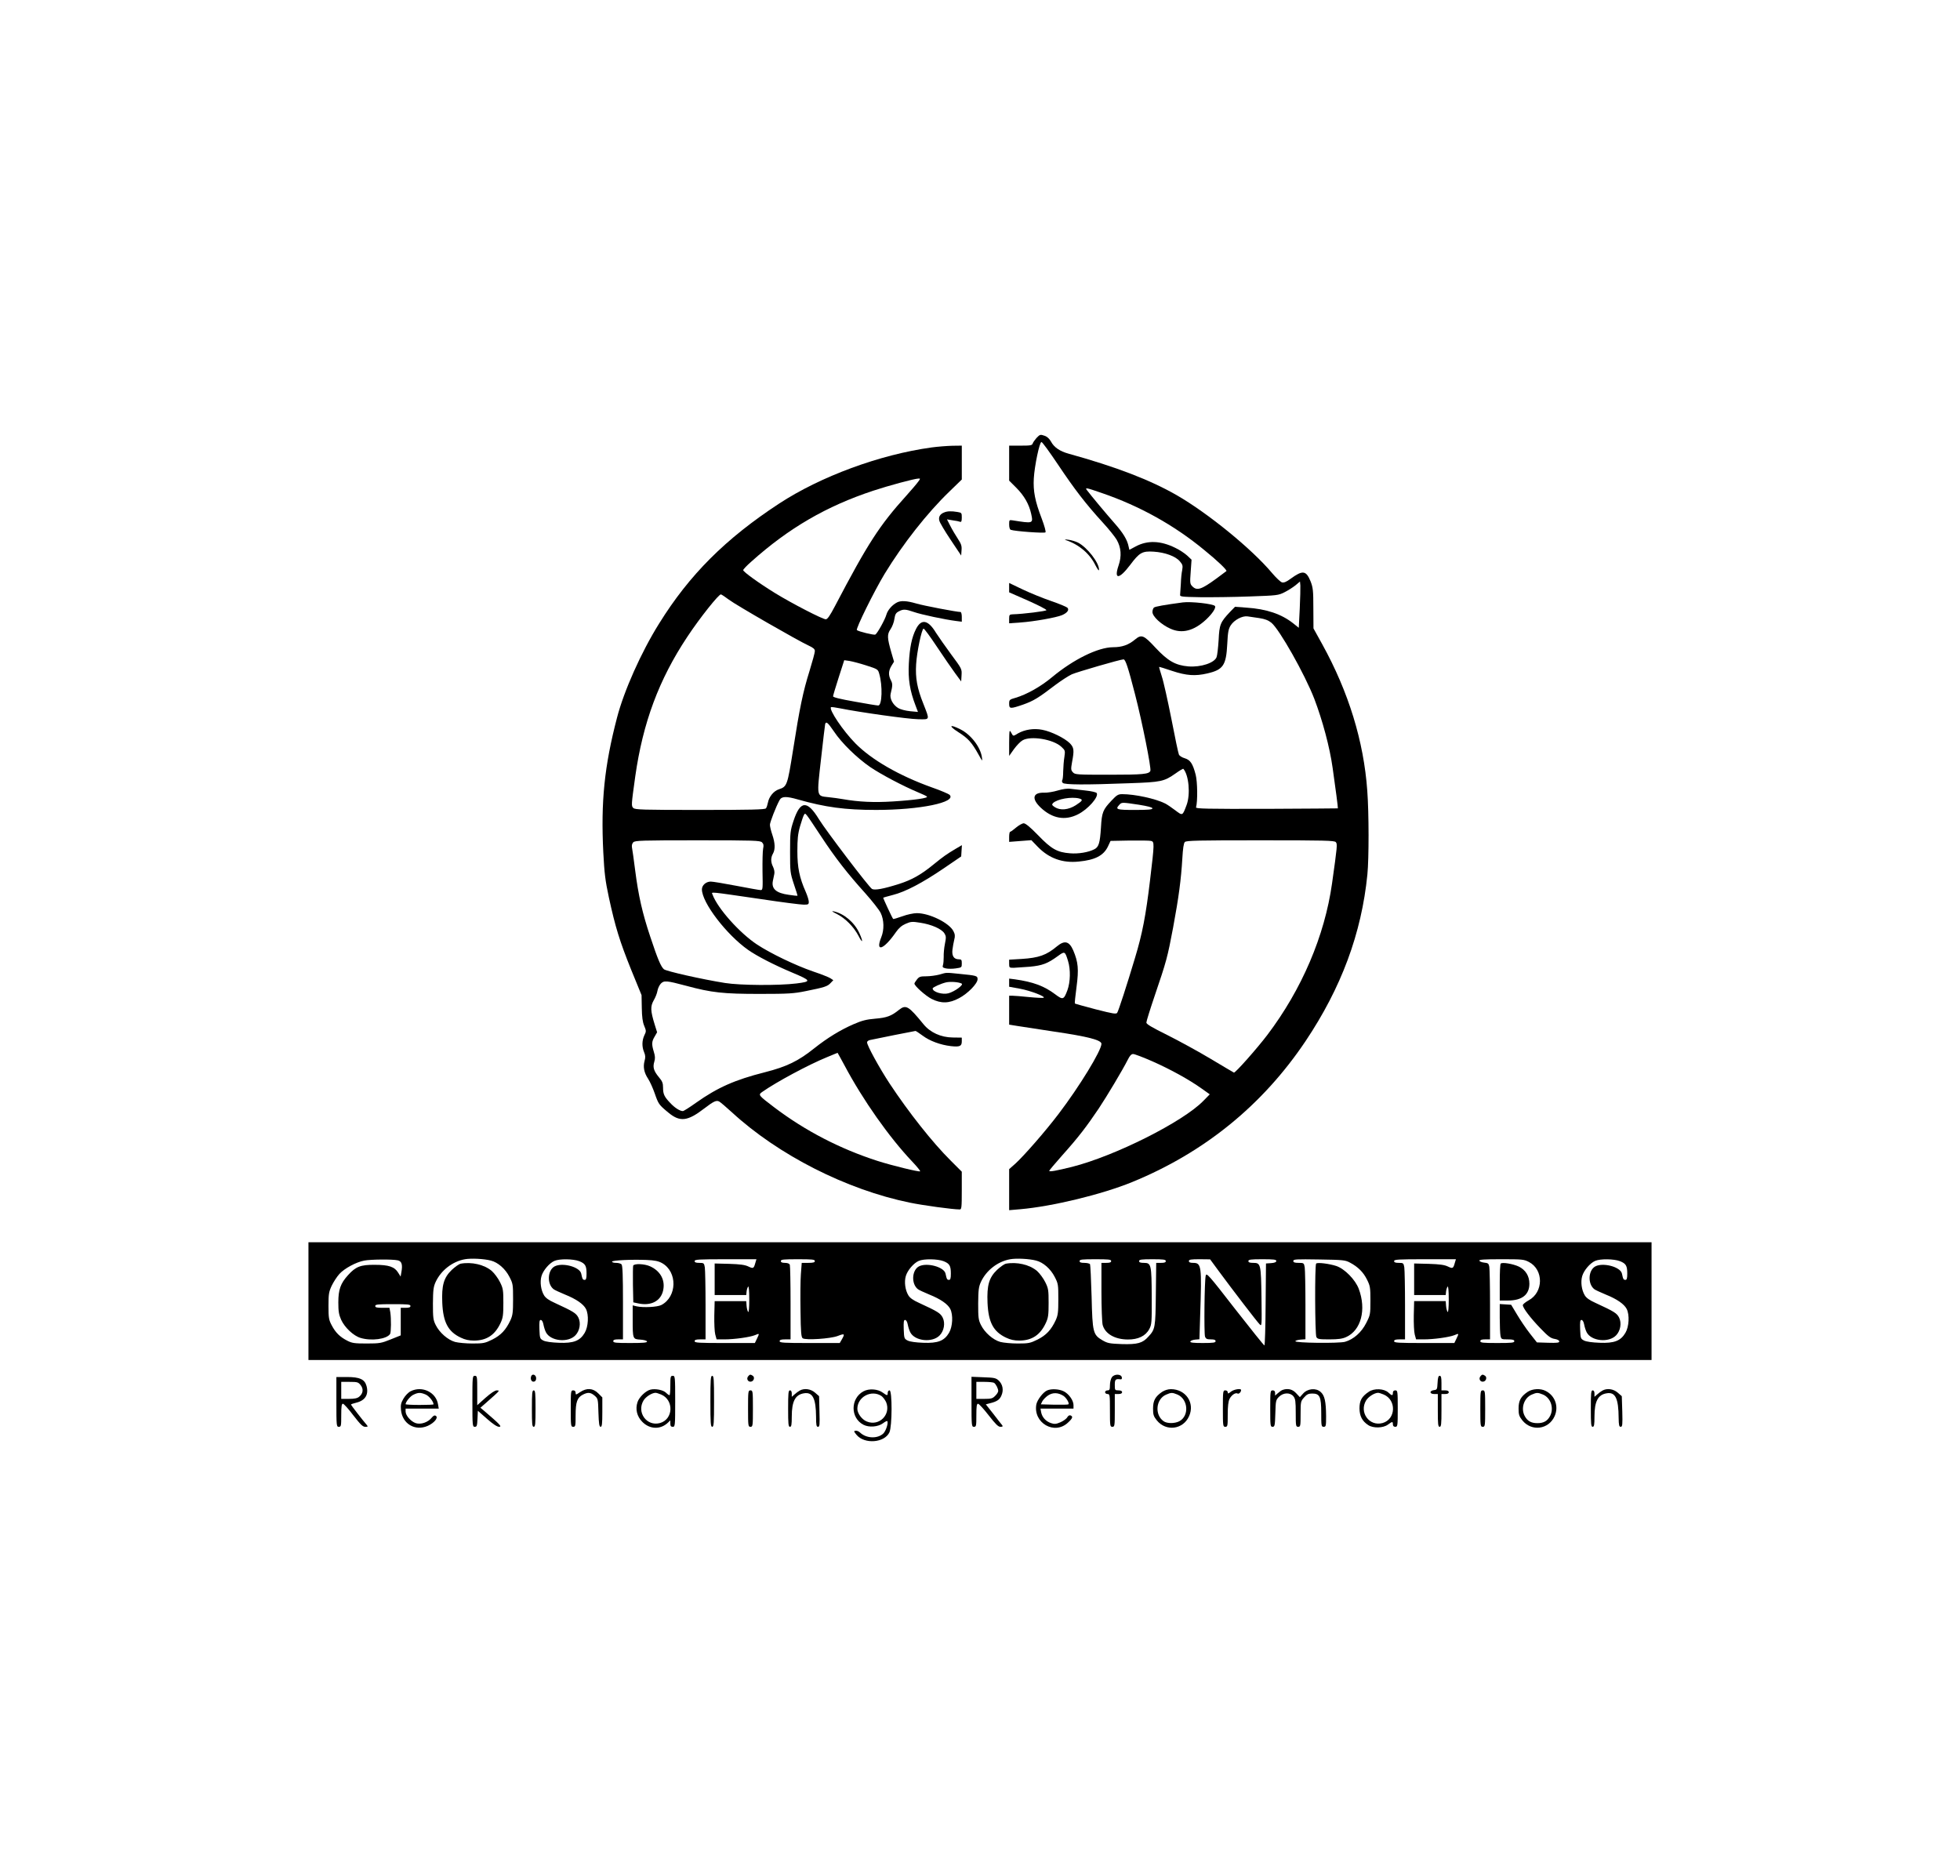 <?xml version="1.0" standalone="no"?>
<!DOCTYPE svg PUBLIC "-//W3C//DTD SVG 20010904//EN"
 "http://www.w3.org/TR/2001/REC-SVG-20010904/DTD/svg10.dtd">
<svg version="1.0" xmlns="http://www.w3.org/2000/svg"
 width="1614pt" height="1545pt" viewBox="0 0 1614 1545"
 preserveAspectRatio="xMidYMid meet">

<g transform="translate(0,1545) scale(0.1,-0.1)"
fill="#000000" stroke="none">
<path d="M8535 11843 c-14 -16 -28 -36 -31 -45 -5 -16 -19 -18 -100 -18 l-94
0 0 -144 0 -144 59 -59 c65 -65 105 -136 122 -213 18 -83 18 -82 -153 -55 -27
4 -28 3 -28 -34 0 -23 5 -41 13 -44 31 -12 278 -30 286 -21 5 5 -8 53 -31 114
-55 143 -71 226 -65 330 6 104 47 300 63 300 7 0 68 -84 137 -187 136 -203
228 -323 367 -475 49 -53 100 -117 115 -142 37 -64 43 -135 16 -213 -40 -118
4 -116 95 4 77 103 100 116 194 110 94 -6 181 -38 216 -80 23 -27 25 -36 19
-72 -5 -22 -10 -71 -11 -110 -2 -38 -5 -79 -6 -90 -3 -19 4 -20 166 -23 93 -1
275 1 405 6 228 8 238 9 289 35 30 15 70 41 90 57 l37 31 3 -33 c1 -18 -1
-104 -5 -190 l-8 -158 -45 36 c-97 77 -220 119 -386 130 l-94 7 -41 -42 c-80
-85 -88 -104 -94 -231 -4 -63 -11 -127 -17 -142 -18 -47 -129 -84 -232 -76
-106 9 -168 44 -270 153 -98 106 -116 113 -170 68 -53 -44 -105 -63 -181 -63
-124 -1 -325 -100 -501 -246 -93 -78 -209 -143 -300 -170 -52 -15 -54 -17 -54
-50 0 -42 9 -43 116 -6 84 30 123 53 264 161 47 35 108 75 136 88 43 19 400
123 426 123 16 0 38 -67 94 -285 61 -236 135 -610 127 -633 -11 -27 -59 -32
-337 -32 -271 0 -284 1 -301 20 -17 18 -17 27 -7 84 19 99 16 120 -19 156 -43
42 -152 96 -226 110 -70 14 -145 2 -201 -30 -41 -25 -38 -25 -56 8 -14 25 -15
20 -16 -83 l0 -110 39 55 c22 30 53 63 71 73 67 40 254 9 320 -53 32 -30 32
-32 25 -83 -5 -29 -9 -82 -10 -119 0 -37 -4 -70 -8 -74 -4 -4 -2 -13 4 -21 14
-16 185 -17 549 -3 263 9 285 14 381 81 32 23 61 40 63 38 46 -51 60 -212 27
-299 -34 -90 -32 -89 -93 -43 -29 22 -67 48 -83 56 -79 40 -250 77 -354 77
-33 0 -45 -7 -88 -53 -71 -75 -80 -96 -87 -222 -8 -127 -18 -161 -55 -179 -48
-25 -132 -39 -200 -33 -105 8 -153 35 -262 148 -65 67 -104 99 -119 99 -12 0
-40 -16 -63 -35 -22 -19 -44 -35 -49 -35 -4 0 -8 -19 -8 -41 l0 -42 91 7 92 7
54 -56 c92 -94 203 -134 337 -120 134 13 203 49 239 123 l22 47 155 3 c85 1
165 0 178 -3 29 -7 29 -17 -8 -326 -35 -291 -63 -438 -124 -639 -67 -224 -135
-433 -146 -450 -8 -13 -32 -9 -177 28 -92 24 -170 46 -172 48 -2 2 4 64 14
137 19 145 14 203 -27 300 -33 76 -71 86 -134 34 -87 -73 -150 -95 -291 -104
l-103 -6 0 -34 c0 -32 2 -33 38 -33 20 1 80 5 133 9 103 10 146 26 232 89 55
40 57 39 82 -42 22 -71 19 -174 -5 -240 -30 -80 -37 -82 -101 -34 -90 68 -182
102 -331 123 l-48 6 0 -34 0 -33 88 -16 c87 -16 218 -66 195 -75 -7 -2 -61 0
-120 6 -58 6 -119 11 -135 11 l-28 0 0 -119 0 -119 68 -11 c37 -6 172 -27 300
-46 281 -41 392 -70 392 -101 0 -55 -180 -350 -352 -576 -109 -144 -286 -346
-356 -410 l-52 -46 0 -169 0 -169 93 8 c263 23 672 122 921 224 593 243 1072
632 1426 1159 295 440 462 889 510 1374 13 132 13 504 -1 690 -29 407 -154
813 -371 1206 l-72 130 -1 165 c0 149 -3 171 -23 223 -37 90 -65 93 -164 21
-35 -26 -55 -34 -71 -30 -12 3 -49 38 -82 77 -167 199 -528 493 -785 641 -219
126 -501 234 -891 342 -72 20 -119 52 -144 99 -12 22 -32 41 -49 47 -40 14
-42 13 -71 -17z m538 -453 c312 -107 596 -265 843 -469 110 -89 191 -167 183
-174 -2 -2 -38 -29 -79 -59 -127 -93 -163 -105 -201 -67 -20 20 -21 28 -14
120 l7 100 -36 34 c-20 18 -64 48 -99 64 -120 59 -228 63 -325 11 l-52 -28 -6
26 c-11 57 -46 114 -117 194 -65 74 -190 223 -226 271 -19 24 -8 22 122 -23z
m1296 -1030 c47 -7 75 -18 100 -38 66 -53 276 -425 354 -627 68 -179 127 -398
151 -570 23 -160 45 -329 43 -332 -1 -1 -265 -2 -587 -4 -493 -1 -584 1 -581
12 14 51 12 210 -3 269 -24 92 -44 122 -91 136 -21 6 -42 19 -47 30 -5 10 -33
143 -62 294 -30 151 -65 309 -79 350 -13 41 -23 76 -22 78 1 1 49 -13 107 -33
117 -39 191 -44 289 -21 131 30 156 66 165 241 5 102 10 126 29 156 29 44 95
79 138 73 18 -2 61 -9 96 -14z m-991 -1537 c75 -12 112 -22 112 -30 0 -10 -35
-13 -145 -13 -151 0 -163 4 -128 42 20 22 21 22 161 1z m1622 -308 c14 -16 12
-33 -31 -340 -61 -433 -249 -873 -533 -1248 -85 -112 -264 -314 -275 -310 -3
1 -89 52 -191 113 -102 61 -263 149 -357 196 -129 64 -173 90 -173 103 0 10
31 110 69 222 96 282 105 315 151 559 47 253 66 399 76 568 5 86 11 128 21
138 12 12 109 14 622 14 532 0 610 -2 621 -15z m-1511 -1805 c149 -66 302
-150 407 -225 l66 -47 -54 -55 c-168 -172 -725 -452 -1079 -542 -129 -32 -189
-43 -189 -33 0 4 50 63 111 132 129 144 197 233 296 380 71 107 194 313 239
401 17 35 30 49 45 49 12 0 83 -27 158 -60z"/>
<path d="M7670 11765 c-427 -59 -913 -239 -1254 -462 -441 -289 -739 -586
-989 -989 -147 -235 -289 -554 -346 -774 -104 -398 -134 -692 -113 -1110 9
-172 16 -231 46 -371 53 -244 89 -360 183 -594 l86 -210 2 -105 c1 -74 7 -118
20 -148 17 -41 17 -46 1 -78 -20 -43 -21 -94 -2 -139 11 -26 12 -43 4 -71 -14
-51 -4 -98 29 -148 15 -23 39 -76 54 -119 31 -89 34 -94 111 -158 97 -81 159
-74 298 33 77 59 99 69 122 57 11 -6 58 -46 106 -90 382 -351 942 -636 1464
-743 106 -22 353 -56 411 -56 15 0 17 14 17 156 l0 155 -92 92 c-149 148 -345
396 -503 635 -84 128 -185 312 -185 338 0 8 10 16 23 19 35 8 370 75 376 75 4
0 30 -18 59 -39 57 -43 146 -76 232 -86 73 -8 90 -1 90 39 l0 31 -74 1 c-98 1
-186 41 -242 110 -123 151 -144 163 -202 117 -62 -50 -99 -64 -195 -72 -73 -6
-110 -16 -177 -45 -109 -47 -218 -114 -325 -199 -131 -105 -226 -151 -406
-197 -249 -63 -390 -126 -567 -251 -53 -38 -102 -69 -109 -69 -24 0 -67 27
-104 67 -49 51 -59 73 -59 126 0 37 -6 53 -35 87 -42 51 -51 81 -37 127 8 26
7 46 -4 81 -19 63 -18 85 7 126 l20 35 -20 64 c-35 114 -36 149 -8 199 14 23
28 59 31 79 3 19 16 46 27 58 26 28 48 26 209 -17 211 -57 306 -67 605 -67
240 0 282 3 380 23 155 31 179 39 204 66 l23 24 -24 16 c-12 8 -77 34 -143 56
-143 49 -349 148 -460 221 -143 94 -326 298 -368 413 -9 23 -37 25 398 -38
171 -26 329 -46 353 -46 38 0 42 2 42 24 0 13 -11 49 -25 81 -52 117 -69 201
-69 335 0 99 4 142 22 205 13 44 27 87 33 95 12 18 5 27 142 -180 116 -176
215 -303 363 -467 56 -63 113 -135 126 -161 28 -57 30 -139 5 -200 -52 -129
20 -104 121 42 23 33 47 54 79 68 44 19 54 20 122 9 91 -14 173 -50 197 -86
15 -24 16 -33 5 -88 -7 -34 -11 -82 -10 -107 0 -25 -2 -55 -6 -67 -6 -18 -2
-22 24 -28 18 -4 54 -4 81 0 49 7 50 8 50 41 0 29 -3 34 -24 34 -41 0 -59 27
-53 79 3 25 10 63 15 83 8 29 6 45 -7 70 -35 68 -197 148 -301 148 -27 0 -80
-11 -120 -26 -40 -14 -73 -24 -75 -22 -8 8 -84 172 -82 175 2 2 38 12 80 23
103 26 240 98 417 218 l145 99 3 47 3 46 -53 -31 c-72 -43 -101 -63 -183 -130
-100 -82 -177 -125 -280 -158 -129 -41 -200 -54 -224 -42 -24 13 -377 477
-437 574 -97 159 -154 156 -210 -14 -26 -79 -28 -95 -28 -254 0 -165 1 -173
31 -265 18 -52 31 -95 30 -97 -2 -1 -34 2 -72 8 -103 14 -143 49 -131 113 4
17 9 43 12 58 4 15 -1 40 -10 59 -20 39 -20 76 -1 109 20 35 18 87 -5 155 -11
32 -20 69 -20 83 0 20 49 147 79 202 17 33 55 34 152 6 226 -64 387 -86 644
-86 359 0 667 63 604 125 -8 7 -72 35 -144 60 -271 97 -498 228 -631 363 -101
102 -220 279 -201 298 3 3 38 -2 78 -10 153 -31 557 -88 639 -89 100 -2 97
-10 44 126 -52 129 -67 214 -60 327 6 102 46 290 61 293 6 1 55 -66 110 -149
55 -83 123 -181 150 -218 l50 -68 3 52 c3 51 2 53 -85 170 -48 65 -104 146
-125 178 -65 108 -121 119 -165 32 -35 -69 -52 -153 -59 -284 -7 -129 8 -223
55 -346 l20 -53 -65 6 c-39 4 -79 15 -98 26 -44 27 -71 79 -62 117 17 69 17
83 2 112 -22 42 -20 78 5 119 l21 34 -21 72 c-36 125 -37 152 -8 195 14 20 29
59 32 85 6 39 13 50 36 62 37 20 55 19 125 -5 59 -21 258 -63 347 -74 l47 -6
0 40 c0 22 -5 40 -10 40 -31 0 -305 52 -365 70 -79 23 -126 25 -158 9 -41 -21
-77 -63 -88 -101 -10 -38 -74 -154 -91 -164 -10 -6 -138 25 -152 37 -11 10
143 322 229 464 148 243 349 500 534 678 l101 98 0 140 0 139 -77 -1 c-43 -1
-121 -7 -173 -14z m-109 -282 c-11 -16 -54 -66 -96 -113 -223 -247 -318 -394
-588 -909 -43 -82 -63 -111 -77 -111 -26 0 -280 131 -418 216 -133 82 -262
175 -262 189 0 6 30 38 68 71 307 275 618 456 1003 583 127 42 338 99 372 100
17 1 17 -1 -2 -26z m-1558 -972 c58 -44 573 -340 655 -377 40 -19 52 -29 52
-46 0 -13 -20 -86 -44 -164 -53 -169 -81 -302 -136 -654 -46 -288 -49 -298
-116 -320 -43 -14 -81 -61 -90 -108 -4 -20 -11 -43 -17 -49 -7 -10 -128 -13
-543 -13 -474 0 -534 2 -549 16 -17 18 -17 21 16 259 63 444 195 799 429 1151
103 156 262 355 277 349 7 -2 37 -22 66 -44z m1130 -541 c94 -30 97 -32 107
-68 29 -98 24 -262 -8 -262 -9 0 -97 14 -194 32 -119 21 -178 35 -178 44 0 6
21 76 46 154 l46 143 43 -6 c23 -4 86 -20 138 -37z m-267 -542 c65 -98 190
-219 300 -295 90 -61 268 -155 394 -208 36 -15 69 -30 73 -35 13 -12 -102 -29
-279 -40 -157 -10 -283 -4 -414 19 -30 5 -83 13 -117 16 -101 11 -98 -3 -62
316 17 151 32 280 34 287 8 23 22 12 71 -60z m-591 -915 c13 -13 15 -25 9 -52
-4 -20 -6 -105 -5 -188 3 -144 2 -153 -15 -153 -11 0 -100 16 -199 35 -99 19
-195 35 -212 35 -39 0 -73 -30 -73 -64 0 -109 201 -372 381 -499 73 -51 214
-124 364 -187 157 -66 159 -73 33 -89 -146 -18 -464 -16 -588 4 -189 30 -485
97 -503 113 -25 22 -51 83 -112 267 -65 194 -98 339 -125 550 -11 88 -23 172
-26 186 -3 17 1 32 11 43 15 14 69 16 530 16 467 0 515 -2 530 -17z m681
-1840 c150 -282 367 -590 556 -789 39 -41 68 -77 65 -80 -7 -7 -227 46 -352
86 -307 99 -594 247 -851 442 -130 99 -132 101 -97 126 115 81 381 224 533
286 47 19 86 35 87 36 1 0 27 -48 59 -107z"/>
<path d="M7775 11230 c-34 -13 -48 -37 -40 -67 3 -16 45 -86 93 -158 l87 -130
3 44 c3 36 -3 52 -31 95 -19 29 -47 76 -62 106 l-27 53 47 -8 c26 -3 54 -9 61
-12 10 -4 14 5 14 35 0 38 -1 40 -37 46 -49 8 -83 7 -108 -4z"/>
<path d="M8780 11001 c106 -36 193 -110 240 -205 20 -38 30 -51 30 -37 0 58
-97 183 -172 222 -20 10 -56 21 -80 24 -31 4 -36 3 -18 -4z"/>
<path d="M8310 10610 l0 -38 155 -68 c85 -38 154 -73 152 -79 -3 -8 -192 -32
-279 -34 -25 -1 -28 -5 -28 -37 l0 -37 96 7 c105 7 291 40 339 60 42 18 61 42
46 60 -6 7 -66 33 -134 56 -67 23 -173 66 -234 95 l-113 54 0 -39z"/>
<path d="M9740 10489 c-151 -20 -227 -34 -237 -42 -7 -5 -13 -22 -13 -37 0
-36 71 -103 147 -137 96 -44 194 -19 295 75 51 48 83 96 73 111 -11 18 -198
39 -265 30z"/>
<path d="M7891 9421 c82 -52 111 -85 166 -183 33 -60 34 -61 29 -26 -11 85
-91 189 -178 232 -89 45 -100 30 -17 -23z"/>
<path d="M8710 8940 c-36 -11 -86 -19 -112 -18 -94 3 -106 -50 -27 -124 95
-89 200 -108 306 -54 82 41 173 144 154 175 -5 7 -44 16 -92 21 -46 5 -102 11
-124 14 -25 4 -64 -2 -105 -14z m178 -66 c32 -9 28 -18 -29 -55 -61 -39 -128
-45 -173 -16 -24 16 -26 21 -15 33 34 34 153 55 217 38z"/>
<path d="M6890 7924 c71 -36 140 -106 179 -180 36 -70 41 -52 7 23 -41 88
-127 160 -211 178 -21 4 -13 -2 25 -21z"/>
<path d="M7735 7424 c-27 -7 -76 -14 -107 -14 -49 0 -59 -3 -77 -26 -12 -15
-21 -30 -21 -34 0 -19 92 -101 141 -126 79 -40 145 -38 227 6 72 38 152 120
152 156 0 28 -7 30 -149 44 -119 12 -102 12 -166 -6z m184 -74 c19 -10 -58
-66 -109 -80 -49 -13 -130 11 -130 40 0 9 68 40 111 50 36 8 104 3 128 -10z"/>
<path d="M2540 4735 l0 -485 5530 0 5530 0 0 485 0 485 -5530 0 -5530 0 0
-485z m1502 334 c59 -15 119 -68 153 -134 29 -56 30 -64 30 -184 0 -109 -3
-132 -22 -174 -37 -79 -78 -123 -150 -159 -59 -29 -73 -32 -162 -32 -53 0
-117 6 -144 13 -60 17 -128 77 -159 139 -21 42 -23 61 -23 177 1 111 4 137 22
177 44 96 139 170 242 188 51 9 156 4 213 -11z m4490 0 c59 -15 119 -68 153
-134 29 -56 30 -64 30 -184 0 -109 -3 -132 -22 -174 -37 -79 -78 -123 -150
-159 -59 -29 -73 -32 -162 -32 -53 0 -117 6 -144 13 -60 17 -128 77 -159 139
-21 42 -23 61 -23 177 1 111 4 137 22 177 44 96 139 170 242 188 51 9 156 4
213 -11z m-5257 2 c33 -7 42 -35 30 -99 l-6 -35 -20 32 c-30 49 -77 65 -194
65 -116 1 -156 -15 -219 -85 -62 -68 -80 -120 -80 -224 0 -73 4 -100 23 -143
29 -64 102 -133 160 -150 89 -27 215 -10 243 32 9 13 10 127 2 179 l-7 37 -58
0 c-46 0 -59 3 -59 15 0 13 23 15 145 15 122 0 145 -2 145 -15 0 -11 -11 -15
-40 -15 l-40 0 0 -114 0 -113 -82 -33 c-77 -31 -91 -34 -198 -34 -101 0 -121
3 -160 23 -61 31 -97 67 -128 126 -24 45 -27 61 -27 160 0 98 3 116 26 166 15
31 43 75 64 98 41 45 136 97 205 110 52 10 231 12 275 2z m1495 -7 c50 -20 60
-38 60 -103 0 -39 -4 -51 -15 -51 -16 0 -19 5 -29 52 -12 55 -155 93 -219 59
-59 -32 -64 -145 -8 -188 9 -7 51 -26 94 -44 92 -37 151 -78 172 -118 25 -49
20 -146 -10 -197 -39 -66 -91 -87 -213 -82 -59 2 -109 9 -127 18 -29 15 -30
18 -33 93 -2 61 0 77 11 77 9 0 18 -15 22 -37 4 -21 13 -50 21 -65 38 -73 183
-88 243 -24 35 37 46 100 24 145 -19 37 -40 50 -196 122 -47 21 -74 40 -87 62
-26 43 -35 110 -21 158 14 48 65 107 106 125 42 19 156 17 205 -2z m682 -16
c128 -72 124 -277 -6 -345 -33 -17 -147 -23 -203 -11 l-33 8 0 -118 c0 -160 1
-160 63 -164 29 -2 52 -8 55 -15 3 -10 -29 -13 -137 -13 -119 0 -141 2 -141
15 0 11 11 15 40 15 l40 0 0 303 c0 222 -3 306 -12 315 -7 7 -27 12 -45 12
-18 0 -33 4 -33 10 0 11 157 19 284 14 68 -3 97 -9 128 -26z m768 2 c-13 -47
-17 -49 -57 -30 -29 14 -68 19 -158 22 l-120 3 0 -130 0 -130 130 0 130 0 3
30 c2 17 8 34 13 40 5 5 9 -35 9 -105 0 -71 -4 -110 -9 -104 -5 5 -11 27 -13
49 l-3 40 -130 0 -130 0 -3 -118 c-1 -65 2 -135 8 -157 l11 -40 64 0 c82 0
211 18 252 35 38 16 38 16 16 -30 l-17 -35 -248 0 c-214 0 -248 2 -248 15 0
11 12 15 45 15 l45 0 0 278 c0 152 -3 294 -6 315 -6 35 -8 37 -45 37 -28 0
-39 4 -39 15 0 13 35 15 254 15 l255 0 -9 -30z m490 15 c0 -11 -13 -15 -54
-15 l-54 0 -7 -92 c-4 -51 -5 -189 -3 -306 2 -175 6 -215 18 -223 25 -17 227
-4 288 19 57 22 61 19 35 -27 l-18 -31 -247 0 c-214 0 -248 2 -248 15 0 11 12
15 45 15 l45 0 0 299 c0 165 -3 306 -6 315 -4 10 -18 16 -40 16 -24 0 -34 5
-34 15 0 13 22 15 140 15 118 0 140 -2 140 -15z m1060 -1 c50 -20 60 -38 60
-103 0 -39 -4 -51 -15 -51 -16 0 -19 5 -29 52 -12 55 -155 93 -219 59 -59 -32
-64 -145 -8 -188 9 -7 51 -26 94 -44 92 -37 151 -78 172 -118 25 -49 20 -146
-10 -197 -39 -66 -91 -87 -213 -82 -59 2 -109 9 -127 18 -29 15 -30 18 -33 93
-2 61 0 77 11 77 9 0 18 -15 22 -37 4 -21 13 -50 21 -65 38 -73 183 -88 243
-24 35 37 46 100 24 145 -19 37 -40 50 -196 122 -47 21 -74 40 -87 62 -26 43
-35 110 -21 158 14 48 65 107 106 125 42 19 156 17 205 -2z m1380 1 c0 -11
-11 -15 -40 -15 l-40 0 0 -237 c0 -131 5 -254 10 -274 20 -73 100 -119 206
-120 86 -1 148 29 178 86 20 37 21 55 20 265 -1 265 -4 280 -64 280 -29 0 -40
4 -40 15 0 12 19 15 110 15 91 0 110 -3 110 -15 0 -11 -11 -15 -39 -15 l-40 0
-3 -257 c-3 -277 -5 -290 -62 -351 -47 -53 -89 -64 -215 -61 -105 4 -120 7
-162 31 -78 46 -83 63 -90 359 -4 141 -10 262 -13 268 -4 6 -25 11 -47 11 -28
0 -39 4 -39 15 0 13 21 15 130 15 109 0 130 -2 130 -15z m890 -88 c110 -149
309 -409 332 -432 19 -20 19 -18 16 220 -4 275 -6 285 -68 285 -29 0 -40 4
-40 15 0 12 19 15 115 15 94 0 115 -3 115 -14 0 -10 -14 -16 -42 -18 l-43 -3
-3 -337 c-1 -186 -6 -338 -10 -338 -4 0 -113 136 -242 301 -216 279 -235 299
-241 275 -11 -39 -15 -477 -6 -503 7 -19 16 -23 48 -23 28 0 39 -4 39 -15 0
-12 -18 -15 -106 -15 -80 0 -105 3 -102 13 3 6 20 13 40 15 l35 3 6 196 c14
411 11 433 -59 433 -24 0 -34 5 -34 15 0 12 16 15 88 15 l87 -1 75 -102z
m1077 75 c66 -35 110 -79 140 -140 26 -52 28 -66 28 -173 0 -113 -1 -118 -35
-185 -39 -77 -104 -134 -174 -154 -52 -14 -412 -10 -409 5 2 6 21 11 43 13
l40 3 0 277 c0 152 -3 294 -6 315 -6 36 -8 37 -50 37 -33 0 -44 4 -44 16 0 14
25 15 213 12 198 -3 215 -5 254 -26z m863 -2 c-13 -47 -17 -49 -57 -30 -29 14
-68 19 -158 22 l-120 3 0 -130 0 -130 130 0 130 0 3 30 c2 17 8 34 13 40 5 5
9 -35 9 -105 0 -71 -4 -110 -9 -104 -5 5 -11 27 -13 49 l-3 40 -130 0 -130 0
-3 -118 c-1 -65 2 -135 8 -157 l11 -40 64 0 c82 0 211 18 252 35 38 16 38 16
16 -30 l-17 -35 -248 0 c-214 0 -248 2 -248 15 0 11 12 15 45 15 l45 0 0 278
c0 152 -3 294 -6 315 -6 35 -8 37 -45 37 -28 0 -39 4 -39 15 0 13 35 15 254
15 l255 0 -9 -30z m611 7 c121 -64 120 -248 -2 -315 -27 -15 -49 -33 -49 -40
0 -23 61 -104 144 -190 65 -68 86 -83 117 -88 24 -4 39 -12 39 -21 0 -11 -18
-13 -92 -11 l-92 3 -59 75 c-32 41 -79 111 -105 155 l-48 80 -47 3 -47 3 0
-114 c0 -63 3 -129 6 -146 6 -30 8 -31 60 -31 41 0 54 -4 54 -15 0 -13 -22
-15 -140 -15 -118 0 -140 2 -140 15 0 11 11 15 40 15 l40 0 0 284 c0 156 -3
297 -6 314 -5 27 -11 31 -42 34 -19 2 -37 9 -40 16 -3 9 38 12 181 12 173 0
186 -1 228 -23z m749 7 c50 -20 60 -38 60 -103 0 -39 -4 -51 -15 -51 -16 0
-19 5 -29 52 -12 55 -155 93 -219 59 -59 -32 -64 -145 -8 -188 9 -7 51 -26 94
-44 92 -37 151 -78 172 -118 25 -49 20 -146 -10 -197 -39 -66 -91 -87 -213
-82 -59 2 -109 9 -127 18 -29 15 -30 18 -33 93 -2 61 0 77 11 77 9 0 18 -15
22 -37 4 -21 13 -50 21 -65 38 -73 183 -88 243 -24 35 37 46 100 24 145 -19
37 -40 50 -196 122 -47 21 -74 40 -87 62 -26 43 -35 110 -21 158 14 48 65 107
106 125 42 19 156 17 205 -2z"/>
<path d="M3792 5043 c-13 -3 -45 -26 -72 -51 -66 -64 -84 -127 -78 -271 7
-160 48 -238 153 -287 35 -17 67 -24 110 -24 103 1 171 46 217 145 20 43 23
66 23 165 0 106 -2 120 -28 172 -16 32 -46 72 -67 91 -62 53 -167 77 -258 60z"/>
<path d="M8282 5043 c-13 -3 -45 -26 -72 -51 -66 -64 -84 -127 -78 -271 7
-160 48 -238 153 -287 35 -17 67 -24 110 -24 103 1 171 46 217 145 20 43 23
66 23 165 0 106 -2 120 -28 172 -16 32 -46 72 -67 91 -62 53 -167 77 -258 60z"/>
<path d="M5214 5027 c-2 -7 -3 -78 -2 -157 l3 -145 42 -9 c103 -22 183 19 203
104 20 85 -19 161 -105 201 -47 22 -133 25 -141 6z"/>
<path d="M10838 5044 c-12 -12 -10 -582 2 -605 10 -17 22 -19 108 -19 72 0
107 5 137 19 123 55 168 226 104 397 -28 75 -115 164 -184 188 -58 19 -157 32
-167 20z"/>
<path d="M12358 5044 c-5 -4 -8 -74 -8 -156 l0 -148 68 0 c115 0 176 48 176
138 0 64 -31 114 -88 142 -47 22 -136 37 -148 24z"/>
<path d="M4374 4116 c-9 -24 4 -48 23 -44 12 2 18 12 18 28 0 29 -32 41 -41
16z"/>
<path d="M6161 4116 c-17 -20 -2 -48 23 -44 24 3 34 37 14 49 -18 12 -24 11
-37 -5z"/>
<path d="M9156 4108 c-9 -12 -16 -42 -16 -65 0 -36 -3 -43 -20 -43 -11 0 -20
-7 -20 -15 0 -8 9 -15 20 -15 19 0 20 -7 20 -135 0 -128 1 -135 20 -135 19 0
20 7 20 135 l0 135 30 0 c20 0 30 5 30 15 0 10 -10 15 -30 15 -29 0 -30 2 -30
45 0 46 6 51 48 46 8 -2 12 5 10 16 -5 29 -62 30 -82 1z"/>
<path d="M12191 4116 c-17 -20 -2 -48 23 -44 24 3 34 37 14 49 -18 12 -24 11
-37 -5z"/>
<path d="M3890 3910 c0 -202 1 -210 20 -210 17 0 19 8 22 66 l3 66 75 -66 c50
-44 83 -66 100 -66 26 0 8 19 -124 132 l-30 25 39 34 c22 19 58 51 80 71 38
35 39 38 16 38 -16 0 -48 -22 -93 -61 l-68 -61 0 121 c0 114 -1 121 -20 121
-19 0 -20 -7 -20 -210z"/>
<path d="M5520 4040 c0 -44 -3 -80 -7 -80 -4 0 -17 9 -29 21 -24 23 -88 35
-128 25 -38 -9 -93 -62 -106 -102 -20 -59 -5 -119 40 -164 61 -61 147 -64 208
-8 l22 21 0 -26 c0 -20 5 -27 20 -27 19 0 20 7 20 210 0 203 -1 210 -20 210
-18 0 -20 -7 -20 -80z m-76 -74 c107 -45 101 -204 -9 -235 -110 -30 -195 89
-135 187 19 30 67 61 98 62 7 0 27 -6 46 -14z"/>
<path d="M5850 3910 c0 -180 2 -210 15 -210 13 0 15 30 15 210 0 180 -2 210
-15 210 -13 0 -15 -30 -15 -210z"/>
<path d="M11838 4063 c-3 -55 -4 -58 -30 -61 -39 -5 -37 -32 2 -32 l30 0 0
-135 c0 -113 2 -135 15 -135 13 0 15 22 15 135 l0 135 30 0 c20 0 30 5 30 15
0 10 -10 15 -30 15 l-30 0 0 60 c0 46 -3 60 -15 60 -10 0 -15 -15 -17 -57z"/>
<path d="M2770 3905 c0 -198 1 -205 20 -205 19 0 20 7 20 95 0 73 3 95 14 95
7 0 46 -43 85 -95 59 -76 78 -95 98 -95 24 0 25 1 11 18 -33 38 -128 161 -128
165 0 3 20 10 45 16 73 18 103 67 83 138 -15 54 -56 73 -160 73 l-88 0 0 -205z
m200 138 c25 -32 20 -69 -12 -95 -15 -13 -38 -18 -84 -18 l-64 0 0 70 0 70 69
0 c64 0 71 -2 91 -27z"/>
<path d="M8000 3906 c0 -199 1 -206 20 -206 19 0 20 7 20 95 0 74 3 95 14 95
7 0 47 -43 87 -95 57 -73 79 -95 97 -95 18 0 22 3 15 13 -6 6 -38 48 -72 92
l-63 80 34 9 c58 14 81 30 95 65 19 44 10 91 -23 122 -23 21 -36 24 -125 27
l-99 4 0 -206z m186 156 c15 -10 34 -47 34 -67 0 -9 -11 -27 -25 -40 -21 -22
-33 -25 -90 -25 l-65 0 0 70 0 70 68 0 c37 0 72 -4 78 -8z"/>
<path d="M3382 3993 c-19 -9 -44 -35 -59 -60 -21 -36 -25 -53 -21 -94 11 -115
116 -177 221 -131 53 24 89 68 66 82 -10 7 -20 2 -34 -15 -31 -39 -90 -58
-131 -45 -41 14 -84 63 -84 96 l0 24 136 0 137 0 -6 35 c-16 100 -131 155
-225 108z m123 -27 c28 -12 65 -58 65 -81 0 -3 -52 -5 -115 -5 -63 0 -115 3
-115 6 0 19 38 66 64 78 39 19 58 20 101 2z"/>
<path d="M4776 3985 c-34 -23 -36 -23 -36 -5 0 13 -7 20 -20 20 -19 0 -20 -7
-20 -150 0 -143 1 -150 20 -150 19 0 20 7 20 95 0 109 13 146 60 170 41 21 64
19 97 -9 27 -24 28 -27 31 -140 3 -92 7 -116 18 -116 11 0 14 23 14 121 l0
121 -34 34 c-43 43 -95 46 -150 9z"/>
<path d="M6585 3998 c-11 -6 -30 -20 -42 -31 l-23 -20 0 26 c0 17 -5 27 -15
27 -13 0 -15 -23 -15 -150 0 -127 2 -150 15 -150 12 0 15 16 15 85 0 125 29
180 101 191 71 12 98 -43 99 -193 0 -69 3 -83 16 -83 14 0 15 16 12 126 l-3
126 -33 29 c-35 31 -89 39 -127 17z"/>
<path d="M7110 3992 c-108 -59 -108 -219 0 -275 46 -24 120 -18 161 12 17 13
33 21 35 18 12 -12 -11 -83 -33 -103 -48 -44 -139 -40 -190 8 -11 11 -29 18
-39 16 -15 -3 -13 -7 10 -35 66 -78 229 -65 270 21 23 49 24 346 1 346 -8 0
-15 -9 -15 -20 0 -25 -4 -25 -40 1 -41 31 -115 36 -160 11z m148 -38 c13 -9
30 -32 39 -51 42 -102 -58 -202 -160 -159 -40 16 -77 67 -77 104 0 98 115 160
198 106z"/>
<path d="M8624 4000 c-33 -13 -82 -77 -90 -115 -28 -153 150 -256 261 -150 38
35 43 50 20 59 -9 3 -19 -3 -26 -15 -6 -12 -31 -30 -55 -41 -37 -16 -51 -17
-78 -8 -43 14 -74 48 -82 88 l-6 32 136 0 136 0 0 29 c0 38 -38 92 -80 113
-37 19 -101 23 -136 8z m133 -45 c24 -16 51 -61 41 -70 -3 -3 -55 -4 -116 -3
l-111 3 12 25 c7 13 28 35 47 48 39 26 83 25 127 -3z"/>
<path d="M9570 3988 c-57 -39 -75 -72 -75 -138 0 -50 4 -63 31 -97 76 -94 217
-76 266 35 49 109 -28 222 -150 222 -24 0 -52 -9 -72 -22z m125 -22 c90 -38
100 -177 15 -221 -38 -19 -100 -19 -128 1 -76 53 -64 183 21 219 41 18 50 18
92 1z"/>
<path d="M10136 3989 c-21 -17 -26 -18 -26 -5 0 9 -8 16 -20 16 -19 0 -20 -7
-20 -150 0 -143 1 -150 20 -150 19 0 20 7 20 100 0 71 5 110 15 130 17 33 50
54 66 44 11 -6 29 12 29 29 0 15 -59 6 -84 -14z"/>
<path d="M10560 4003 c-8 -3 -25 -15 -37 -26 l-23 -20 0 21 c0 15 -6 22 -20
22 -19 0 -20 -7 -20 -150 0 -141 1 -150 19 -150 18 0 20 10 23 110 3 104 4
111 30 137 36 36 92 37 119 4 16 -20 19 -41 19 -137 0 -107 1 -114 20 -114 19
0 20 7 20 105 0 101 1 106 29 137 22 25 36 32 66 32 63 0 75 -25 75 -160 0
-107 1 -114 20 -114 19 0 20 7 20 88 -1 122 -12 171 -46 200 -39 34 -107 27
-144 -15 l-26 -29 -31 33 c-30 33 -70 42 -113 26z"/>
<path d="M11271 3988 c-58 -39 -76 -72 -76 -137 1 -63 22 -104 72 -137 41 -27
123 -25 162 4 37 27 41 27 41 2 0 -13 7 -20 20 -20 19 0 20 7 20 150 0 143 -1
150 -20 150 -13 0 -20 -7 -20 -20 0 -26 -8 -25 -37 2 -35 33 -118 37 -162 6z
m123 -22 c107 -45 101 -204 -9 -235 -110 -30 -195 89 -135 187 19 30 67 61 98
62 7 0 27 -6 46 -14z"/>
<path d="M12580 3988 c-57 -39 -75 -72 -75 -138 0 -50 5 -64 31 -97 76 -94
217 -76 266 35 35 79 4 168 -73 207 -43 23 -110 19 -149 -7z m125 -22 c65 -27
93 -112 60 -176 -22 -42 -53 -60 -105 -60 -52 0 -83 18 -105 60 -33 63 -5 148
58 175 41 18 50 18 92 1z"/>
<path d="M13195 3998 c-11 -6 -30 -20 -42 -31 l-23 -20 0 26 c0 17 -5 27 -15
27 -13 0 -15 -23 -15 -150 0 -127 2 -150 15 -150 12 0 15 16 15 85 0 125 29
180 101 191 71 12 97 -42 98 -203 1 -60 4 -73 17 -73 14 0 16 16 13 126 l-4
126 -33 29 c-35 31 -89 39 -127 17z"/>
<path d="M4380 3850 c0 -127 2 -150 15 -150 13 0 15 23 15 150 0 127 -2 150
-15 150 -13 0 -15 -23 -15 -150z"/>
<path d="M6160 3850 c0 -143 1 -150 20 -150 19 0 20 7 20 150 0 143 -1 150
-20 150 -19 0 -20 -7 -20 -150z"/>
<path d="M12190 3850 c0 -143 1 -150 20 -150 19 0 20 7 20 150 0 143 -1 150
-20 150 -19 0 -20 -7 -20 -150z"/>
</g>
</svg>
